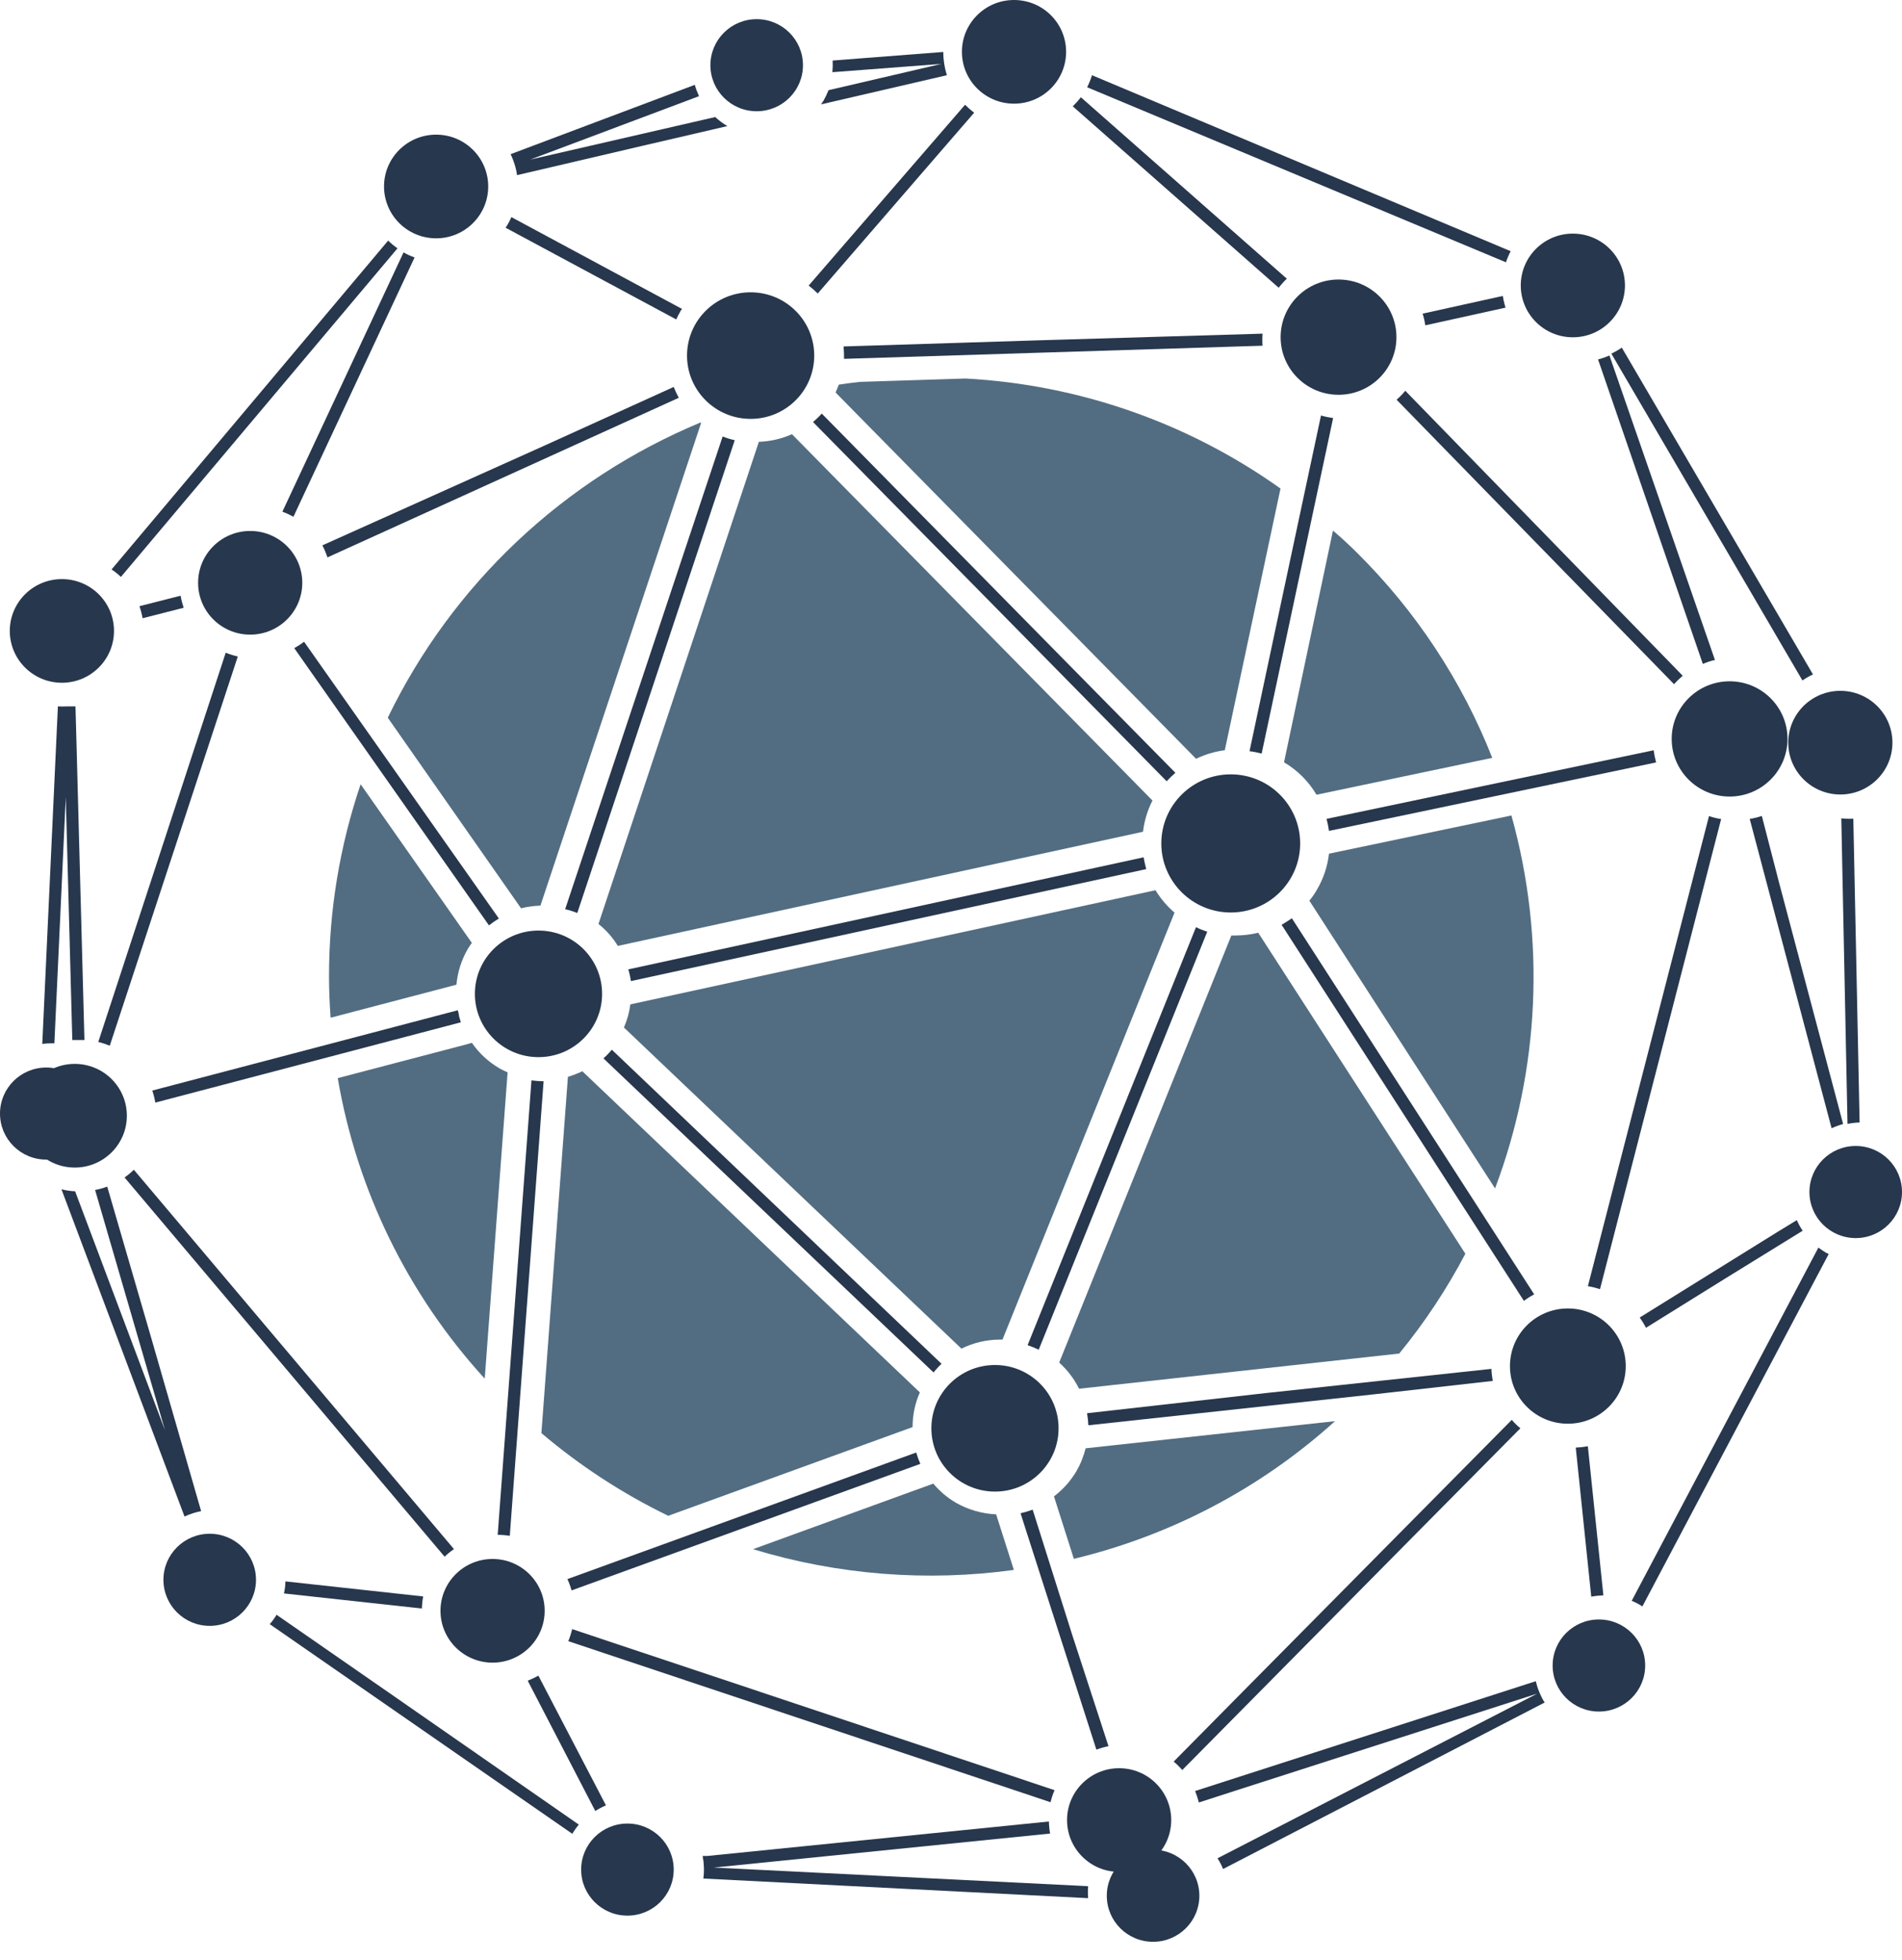<svg width="66" height="68" viewBox="0 0 66 68" fill="none" xmlns="http://www.w3.org/2000/svg">
<g clip-path="url(#clip0_89_6175)">
<path d="M42.707 31.661C44.037 31.661 45.116 30.588 45.116 29.265C45.116 27.941 44.037 26.868 42.707 26.868C41.377 26.868 40.298 27.941 40.298 29.265C40.298 30.588 41.377 31.661 42.707 31.661Z" fill="#27374D"/>
<path d="M34.526 51.754C35.744 51.754 36.733 50.771 36.733 49.558C36.733 48.345 35.744 47.362 34.526 47.362C33.307 47.362 32.319 48.345 32.319 49.558C32.319 50.771 33.307 51.754 34.526 51.754Z" fill="#27374D"/>
<path d="M26.047 14.534C27.266 14.534 28.254 13.551 28.254 12.338C28.254 11.125 27.266 10.142 26.047 10.142C24.828 10.142 23.84 11.125 23.84 12.338C23.84 13.551 24.828 14.534 26.047 14.534Z" fill="#27374D"/>
<path d="M46.447 13.698C47.557 13.698 48.457 12.803 48.457 11.698C48.457 10.594 47.557 9.699 46.447 9.699C45.338 9.699 44.438 10.594 44.438 11.698C44.438 12.803 45.338 13.698 46.447 13.698Z" fill="#27374D"/>
<path d="M35.187 3.597C36.185 3.597 36.994 2.792 36.994 1.798C36.994 0.805 36.185 0 35.187 0C34.188 0 33.379 0.805 33.379 1.798C33.379 2.792 34.188 3.597 35.187 3.597Z" fill="#27374D"/>
<path d="M15.134 8.269C16.132 8.269 16.941 7.464 16.941 6.47C16.941 5.477 16.132 4.672 15.134 4.672C14.135 4.672 13.326 5.477 13.326 6.47C13.326 7.464 14.135 8.269 15.134 8.269Z" fill="#27374D"/>
<path d="M54.578 11.703C55.577 11.703 56.386 10.897 56.386 9.904C56.386 8.911 55.577 8.106 54.578 8.106C53.58 8.106 52.771 8.911 52.771 9.904C52.771 10.897 53.58 11.703 54.578 11.703Z" fill="#27374D"/>
<path d="M63.86 27.567C64.859 27.567 65.668 26.761 65.668 25.768C65.668 24.775 64.859 23.97 63.86 23.97C62.862 23.97 62.053 24.775 62.053 25.768C62.053 26.761 62.862 27.567 63.86 27.567Z" fill="#27374D"/>
<path d="M40.012 67.375C40.899 67.375 41.618 66.66 41.618 65.777C41.618 64.895 40.899 64.18 40.012 64.18C39.125 64.18 38.406 64.895 38.406 65.777C38.406 66.66 39.125 67.375 40.012 67.375Z" fill="#27374D"/>
<path d="M55.482 59.386C56.369 59.386 57.088 58.671 57.088 57.789C57.088 56.906 56.369 56.191 55.482 56.191C54.595 56.191 53.877 56.906 53.877 57.789C53.877 58.671 54.595 59.386 55.482 59.386Z" fill="#27374D"/>
<path d="M64.394 42.958C65.281 42.958 66 42.242 66 41.36C66 40.477 65.281 39.762 64.394 39.762C63.507 39.762 62.788 40.477 62.788 41.36C62.788 42.242 63.507 42.958 64.394 42.958Z" fill="#27374D"/>
<path d="M26.257 3.86C27.144 3.86 27.863 3.145 27.863 2.263C27.863 1.38 27.144 0.665 26.257 0.665C25.37 0.665 24.651 1.38 24.651 2.263C24.651 3.145 25.37 3.86 26.257 3.86Z" fill="#27374D"/>
<path d="M7.277 56.413C8.164 56.413 8.883 55.697 8.883 54.815C8.883 53.933 8.164 53.217 7.277 53.217C6.39 53.217 5.671 53.933 5.671 54.815C5.671 55.697 6.39 56.413 7.277 56.413Z" fill="#27374D"/>
<path d="M21.772 66.467C22.659 66.467 23.378 65.752 23.378 64.87C23.378 63.987 22.659 63.272 21.772 63.272C20.885 63.272 20.166 63.987 20.166 64.87C20.166 65.752 20.885 66.467 21.772 66.467Z" fill="#27374D"/>
<path d="M1.606 40.235C2.493 40.235 3.212 39.52 3.212 38.637C3.212 37.755 2.493 37.04 1.606 37.04C0.719 37.04 0 37.755 0 38.637C0 39.52 0.719 40.235 1.606 40.235Z" fill="#27374D"/>
<path d="M60.018 27.638C61.128 27.638 62.027 26.742 62.027 25.638C62.027 24.534 61.128 23.639 60.018 23.639C58.908 23.639 58.008 24.534 58.008 25.638C58.008 26.742 58.908 27.638 60.018 27.638Z" fill="#27374D"/>
<path d="M54.405 49.399C55.515 49.399 56.414 48.504 56.414 47.4C56.414 46.295 55.515 45.4 54.405 45.4C53.295 45.4 52.396 46.295 52.396 47.4C52.396 48.504 53.295 49.399 54.405 49.399Z" fill="#27374D"/>
<path d="M38.834 64.949C39.833 64.949 40.642 64.144 40.642 63.151C40.642 62.158 39.833 61.352 38.834 61.352C37.836 61.352 37.027 62.158 37.027 63.151C37.027 64.144 37.836 64.949 38.834 64.949Z" fill="#27374D"/>
<path d="M8.681 22.02C9.68 22.02 10.489 21.215 10.489 20.222C10.489 19.229 9.68 18.423 8.681 18.423C7.683 18.423 6.874 19.229 6.874 20.222C6.874 21.215 7.683 22.02 8.681 22.02Z" fill="#27374D"/>
<path d="M2.148 23.69C3.146 23.69 3.956 22.884 3.956 21.891C3.956 20.898 3.146 20.093 2.148 20.093C1.15 20.093 0.34 20.898 0.34 21.891C0.34 22.884 1.15 23.69 2.148 23.69Z" fill="#27374D"/>
<path d="M17.092 57.689C18.091 57.689 18.9 56.883 18.9 55.89C18.9 54.897 18.091 54.092 17.092 54.092C16.094 54.092 15.285 54.897 15.285 55.89C15.285 56.883 16.094 57.689 17.092 57.689Z" fill="#27374D"/>
<path d="M2.594 40.511C3.593 40.511 4.402 39.706 4.402 38.712C4.402 37.719 3.593 36.914 2.594 36.914C1.596 36.914 0.787 37.719 0.787 38.712C0.787 39.706 1.596 40.511 2.594 40.511Z" fill="#27374D"/>
<path d="M18.686 36.68C19.905 36.68 20.893 35.697 20.893 34.484C20.893 33.271 19.905 32.288 18.686 32.288C17.467 32.288 16.479 33.271 16.479 34.484C16.479 35.697 17.467 36.68 18.686 36.68Z" fill="#27374D"/>
<path d="M59.089 23.037C59.224 22.977 59.365 22.931 59.509 22.899L58.168 19.026L55.848 12.334C55.72 12.39 55.588 12.437 55.453 12.472L59.089 23.037Z" fill="#27374D"/>
<path d="M35.834 52.381C35.696 52.432 35.556 52.474 35.413 52.506L38.045 60.708C38.181 60.656 38.322 60.616 38.465 60.587L37.204 56.718L35.834 52.381Z" fill="#27374D"/>
<path d="M61.136 28.311C60.999 28.357 60.858 28.392 60.716 28.415L63.557 39.147C63.686 39.088 63.82 39.039 63.957 39.001L61.737 30.636L61.136 28.311Z" fill="#27374D"/>
<path d="M49.458 11.288L52.245 10.674C52.231 10.639 52.22 10.605 52.212 10.569C52.184 10.47 52.163 10.369 52.148 10.268L49.366 10.883C49.407 11.015 49.438 11.151 49.458 11.288Z" fill="#27374D"/>
<path d="M44.653 9.67L37.507 3.375C37.42 3.487 37.326 3.592 37.225 3.689L44.371 9.984C44.457 9.872 44.551 9.767 44.653 9.67Z" fill="#27374D"/>
<path d="M3.809 36.283L8.252 22.778C8.109 22.746 7.969 22.702 7.832 22.648L3.41 36.153C3.546 36.186 3.679 36.23 3.809 36.283Z" fill="#27374D"/>
<path d="M23.609 10.808C23.609 10.774 23.651 10.749 23.668 10.72L17.745 7.533C17.706 7.625 17.661 7.714 17.61 7.8L17.543 7.901L23.466 11.084C23.507 10.988 23.555 10.896 23.609 10.808Z" fill="#27374D"/>
<path d="M48.462 13.869L57.437 23.07L58.088 23.739C58.182 23.634 58.283 23.537 58.391 23.447L48.764 13.559C48.673 13.671 48.571 13.774 48.462 13.869Z" fill="#27374D"/>
<path d="M44.472 32.088L52.88 45.137C52.992 45.051 53.111 44.976 53.237 44.911L44.829 31.862C44.714 31.94 44.595 32.015 44.472 32.088Z" fill="#27374D"/>
<path d="M29.288 12.451L43.812 11.995C43.8 11.856 43.8 11.716 43.812 11.577L35.943 11.811L29.271 12.021C29.286 12.164 29.291 12.307 29.288 12.451Z" fill="#27374D"/>
<path d="M11.363 19.34L23.554 13.802C23.487 13.681 23.428 13.555 23.378 13.426L18.88 15.467L11.187 18.922C11.255 19.056 11.315 19.196 11.363 19.34Z" fill="#27374D"/>
<path d="M10.211 22.489L16.967 32.108C17.076 32.021 17.191 31.942 17.311 31.87L10.552 22.267C10.444 22.349 10.33 22.423 10.211 22.489Z" fill="#27374D"/>
<path d="M5.222 46.333L3.721 41.172C3.584 41.222 3.444 41.262 3.3 41.289L5.726 49.629L4.536 46.463L2.607 41.335C2.446 41.328 2.287 41.304 2.132 41.264L6.403 52.619C6.586 52.534 6.78 52.471 6.979 52.431L5.222 46.333Z" fill="#27374D"/>
<path d="M4.196 20.017L13.793 8.616C13.678 8.536 13.569 8.446 13.469 8.348L3.872 19.758C3.987 19.835 4.095 19.922 4.196 20.017Z" fill="#27374D"/>
<path d="M53.292 58.333L41.471 62.143C41.523 62.273 41.567 62.405 41.601 62.541L42.833 62.143L53.342 58.764L42.248 64.477C42.324 64.595 42.388 64.72 42.442 64.849L53.599 59.073C53.457 58.844 53.354 58.594 53.292 58.333Z" fill="#27374D"/>
<path d="M63.352 43.46C63.263 43.405 63.179 43.347 63.099 43.288L56.621 55.543C56.72 55.583 56.815 55.631 56.907 55.685L56.991 55.739L63.457 43.51L63.352 43.46Z" fill="#27374D"/>
<path d="M17.887 5.805C17.912 5.894 17.93 5.985 17.942 6.077L22.36 5.044L25.24 4.375C25.089 4.286 24.948 4.181 24.819 4.061L18.4 5.537L24.256 3.337C24.198 3.21 24.148 3.079 24.109 2.944L17.719 5.349C17.789 5.496 17.845 5.648 17.887 5.805Z" fill="#27374D"/>
<path d="M1.799 36.199H1.887L2.282 27.659L2.375 31.101L2.509 36.086C2.602 36.086 2.694 36.086 2.791 36.086H2.93L2.648 25.555L2.619 24.509C2.526 24.509 2.434 24.509 2.337 24.509C2.228 24.515 2.118 24.515 2.009 24.509L1.467 36.22C1.577 36.207 1.688 36.2 1.799 36.199Z" fill="#27374D"/>
<path d="M62.545 23.61C62.661 23.53 62.783 23.46 62.911 23.401L56.277 12.062C56.162 12.141 56.041 12.21 55.915 12.271L62.545 23.61Z" fill="#27374D"/>
<path d="M28.102 59.278L19.854 56.526C19.82 56.669 19.775 56.809 19.72 56.944L36.455 62.532C36.488 62.389 36.534 62.248 36.594 62.114L28.102 59.278Z" fill="#27374D"/>
<path d="M6.314 20.887C6.295 20.815 6.279 20.743 6.268 20.669L4.839 21.033C4.886 21.17 4.923 21.309 4.948 21.451L6.373 21.088C6.352 21.012 6.331 20.95 6.314 20.887Z" fill="#27374D"/>
<path d="M63.894 28.395L64.109 38.997C64.247 38.968 64.388 38.951 64.529 38.947L64.311 28.407C64.222 28.412 64.134 28.412 64.046 28.407L63.894 28.395Z" fill="#27374D"/>
<path d="M18.312 58.316L20.657 62.837C20.775 62.761 20.899 62.695 21.027 62.641L18.682 58.14C18.562 58.206 18.439 58.265 18.312 58.316Z" fill="#27374D"/>
<path d="M52.758 49.558C52.65 49.469 52.55 49.371 52.459 49.265L43.165 58.655L40.727 61.122C40.834 61.211 40.934 61.309 41.025 61.415L49.584 52.762L52.758 49.558Z" fill="#27374D"/>
<path d="M14.638 55.811C14.643 55.67 14.658 55.531 14.684 55.392L12.582 55.162L9.905 54.87C9.901 55.01 9.884 55.15 9.854 55.288L14.638 55.811Z" fill="#27374D"/>
<path d="M10.182 17.93L14.386 8.933C14.253 8.886 14.125 8.827 14.003 8.758L9.799 17.754C9.931 17.803 10.059 17.862 10.182 17.93Z" fill="#27374D"/>
<path d="M15.428 54.013C15.529 53.917 15.637 53.829 15.752 53.749L4.645 40.587C4.545 40.685 4.437 40.775 4.322 40.855L13.637 51.892L15.428 54.013Z" fill="#27374D"/>
<path d="M55.099 50.181C54.961 50.206 54.82 50.222 54.679 50.227L55.217 55.4C55.356 55.374 55.496 55.359 55.638 55.354L55.099 50.181Z" fill="#27374D"/>
<path d="M28.376 10.184L33.803 3.911C33.691 3.826 33.586 3.734 33.488 3.635L28.061 9.908C28.171 9.994 28.277 10.086 28.376 10.184Z" fill="#27374D"/>
<path d="M37.759 65.861C37.747 65.722 37.747 65.582 37.759 65.443H37.712L31.319 65.125L24.769 64.799L36.439 63.619C36.414 63.481 36.4 63.341 36.397 63.201L24.542 64.397H24.382C24.432 64.655 24.441 64.919 24.407 65.18L37.759 65.861Z" fill="#27374D"/>
<path d="M19.85 63.64C19.92 63.524 19.998 63.413 20.085 63.309L13.662 58.847L9.597 56.028C9.528 56.143 9.45 56.253 9.361 56.354L19.871 63.636L19.85 63.64Z" fill="#27374D"/>
<path d="M28.884 2.505L32.668 2.217L28.75 3.129C28.701 3.254 28.643 3.375 28.577 3.492C28.552 3.534 28.518 3.576 28.489 3.622L32.857 2.61C32.775 2.349 32.732 2.077 32.731 1.803L28.893 2.1C28.9 2.235 28.897 2.371 28.884 2.505Z" fill="#27374D"/>
<path d="M62.553 42.703C62.474 42.587 62.406 42.464 62.351 42.335L61.666 42.753L56.899 45.714C56.98 45.828 57.053 45.947 57.117 46.07L59.808 44.397L62.553 42.703Z" fill="#27374D"/>
<path d="M37.725 3.028L52.257 9.101C52.301 8.968 52.356 8.839 52.421 8.716L37.893 2.61C37.848 2.753 37.792 2.893 37.725 3.028Z" fill="#27374D"/>
<path d="M32.672 47.32L21.23 36.421C21.142 36.529 21.045 36.63 20.939 36.722L32.395 47.621C32.479 47.514 32.572 47.413 32.672 47.32Z" fill="#27374D"/>
<path d="M40.483 27.107C40.579 27.004 40.68 26.906 40.786 26.814L37.234 23.209L28.515 14.35C28.422 14.455 28.32 14.553 28.212 14.643L36.494 23.054L40.483 27.107Z" fill="#27374D"/>
<path d="M20.032 31.678L25.496 15.274C25.353 15.242 25.212 15.199 25.076 15.145L19.611 31.548C19.755 31.579 19.895 31.623 20.032 31.678Z" fill="#27374D"/>
<path d="M59.303 28.315L55.1 44.627C55.242 44.65 55.383 44.685 55.52 44.731L59.724 28.419C59.581 28.398 59.44 28.363 59.303 28.315Z" fill="#27374D"/>
<path d="M43.779 26.149L46.26 14.505C46.117 14.486 45.977 14.457 45.839 14.417L44.452 20.921L43.359 26.065C43.501 26.082 43.641 26.11 43.779 26.149Z" fill="#27374D"/>
<path d="M41.501 32.171L35.657 46.676C35.79 46.718 35.919 46.77 36.044 46.831L41.892 32.326C41.758 32.285 41.627 32.233 41.501 32.171Z" fill="#27374D"/>
<path d="M39.755 30.08C39.726 29.971 39.705 29.858 39.684 29.746L21.801 33.635C21.811 33.661 21.82 33.688 21.826 33.715C21.855 33.822 21.877 33.931 21.893 34.041L39.776 30.155C39.772 30.13 39.76 30.105 39.755 30.08Z" fill="#27374D"/>
<path d="M31.793 50.398L19.69 54.79C19.748 54.917 19.796 55.049 19.833 55.183L31.936 50.792C31.88 50.664 31.833 50.532 31.793 50.398Z" fill="#27374D"/>
<path d="M57.382 26.032L46.032 28.412C46.069 28.549 46.097 28.689 46.116 28.83L57.467 26.454C57.43 26.315 57.402 26.174 57.382 26.032Z" fill="#27374D"/>
<path d="M51.799 47.914C51.774 47.776 51.758 47.636 51.753 47.496L43.947 48.333L37.721 49.035C37.745 49.174 37.76 49.313 37.767 49.453L47.642 48.383L51.799 47.914Z" fill="#27374D"/>
<path d="M15.928 35.254C15.928 35.187 15.899 35.12 15.886 35.053L5.284 37.839C5.33 37.975 5.366 38.115 5.39 38.257L15.992 35.471C15.97 35.392 15.945 35.321 15.928 35.254Z" fill="#27374D"/>
<path d="M17.69 53.289L18.863 37.517C18.722 37.515 18.582 37.505 18.442 37.487L17.27 53.255C17.41 53.255 17.551 53.266 17.69 53.289Z" fill="#27374D"/>
<path d="M21.44 32.82L39.663 28.859C39.707 28.482 39.818 28.115 39.991 27.776L27.481 15.065C27.119 15.227 26.729 15.316 26.333 15.329L20.767 32.059C21.034 32.272 21.261 32.53 21.44 32.82Z" fill="#526D82"/>
<path d="M21.65 35.651L33.362 46.794C33.777 46.589 34.235 46.481 34.699 46.48H34.787L40.756 31.666C40.496 31.442 40.274 31.18 40.096 30.888L21.873 34.849C21.838 35.126 21.763 35.396 21.65 35.651Z" fill="#526D82"/>
<path d="M16.239 32.916C16.281 32.845 16.327 32.782 16.373 32.715L12.514 27.211C11.786 29.36 11.415 31.614 11.417 33.882C11.417 34.359 11.438 34.836 11.472 35.312L15.839 34.166C15.878 33.725 16.015 33.298 16.239 32.916Z" fill="#526D82"/>
<path d="M42.892 32.459H42.728L36.754 47.278C37.04 47.534 37.274 47.842 37.444 48.185L48.554 46.964C49.434 45.889 50.203 44.729 50.849 43.501L43.661 32.363C43.409 32.425 43.151 32.457 42.892 32.459Z" fill="#526D82"/>
<path d="M52.451 28.294L46.116 29.62C46.066 30.063 45.922 30.491 45.695 30.875C45.62 31.008 45.532 31.134 45.435 31.251L51.879 41.235C53.438 37.095 53.638 32.571 52.451 28.311V28.294Z" fill="#526D82"/>
<path d="M33.172 52.142C32.873 51.967 32.607 51.742 32.386 51.477L26.13 53.752C29.059 54.644 32.148 54.889 35.181 54.472L34.567 52.544C34.077 52.522 33.598 52.384 33.172 52.142Z" fill="#526D82"/>
<path d="M37.347 51.055C37.147 51.39 36.884 51.684 36.573 51.92L37.263 54.087C40.639 53.277 43.756 51.634 46.326 49.31L37.67 50.252C37.602 50.533 37.493 50.804 37.347 51.055Z" fill="#526D82"/>
<path d="M16.374 36.183L16.201 36.233L11.72 37.408C12.383 41.297 14.153 44.916 16.82 47.835L17.614 37.207C17.518 37.166 17.424 37.12 17.332 37.069C16.951 36.847 16.624 36.545 16.374 36.183Z" fill="#526D82"/>
<path d="M31.919 48.312L20.207 37.169C20.046 37.246 19.879 37.311 19.707 37.362L18.787 49.725C20.126 50.862 21.605 51.826 23.188 52.594L31.667 49.516C31.666 49.101 31.752 48.691 31.919 48.312Z" fill="#526D82"/>
<path d="M45.683 27.575L51.782 26.295C50.731 23.628 49.135 21.207 47.095 19.185C46.826 18.917 46.553 18.662 46.254 18.411L44.556 26.45C45.021 26.724 45.409 27.111 45.683 27.575Z" fill="#526D82"/>
<path d="M24.319 14.655C19.558 16.632 15.693 20.278 13.456 24.902L18.08 31.515C18.3 31.461 18.526 31.43 18.753 31.423L24.323 14.693C24.323 14.693 24.323 14.664 24.319 14.655Z" fill="#526D82"/>
<path d="M42.501 26.031L44.434 16.951C41.23 14.669 37.439 13.345 33.504 13.133L29.847 13.25C29.599 13.275 29.351 13.308 29.107 13.346C29.073 13.438 29.036 13.526 28.994 13.618L41.504 26.328C41.818 26.176 42.154 26.075 42.501 26.031Z" fill="#526D82"/>
</g>
<defs>
<clipPath id="clip0_89_6175">
<rect width="66" height="67.375" fill="white"/>
</clipPath>
</defs>
</svg>
